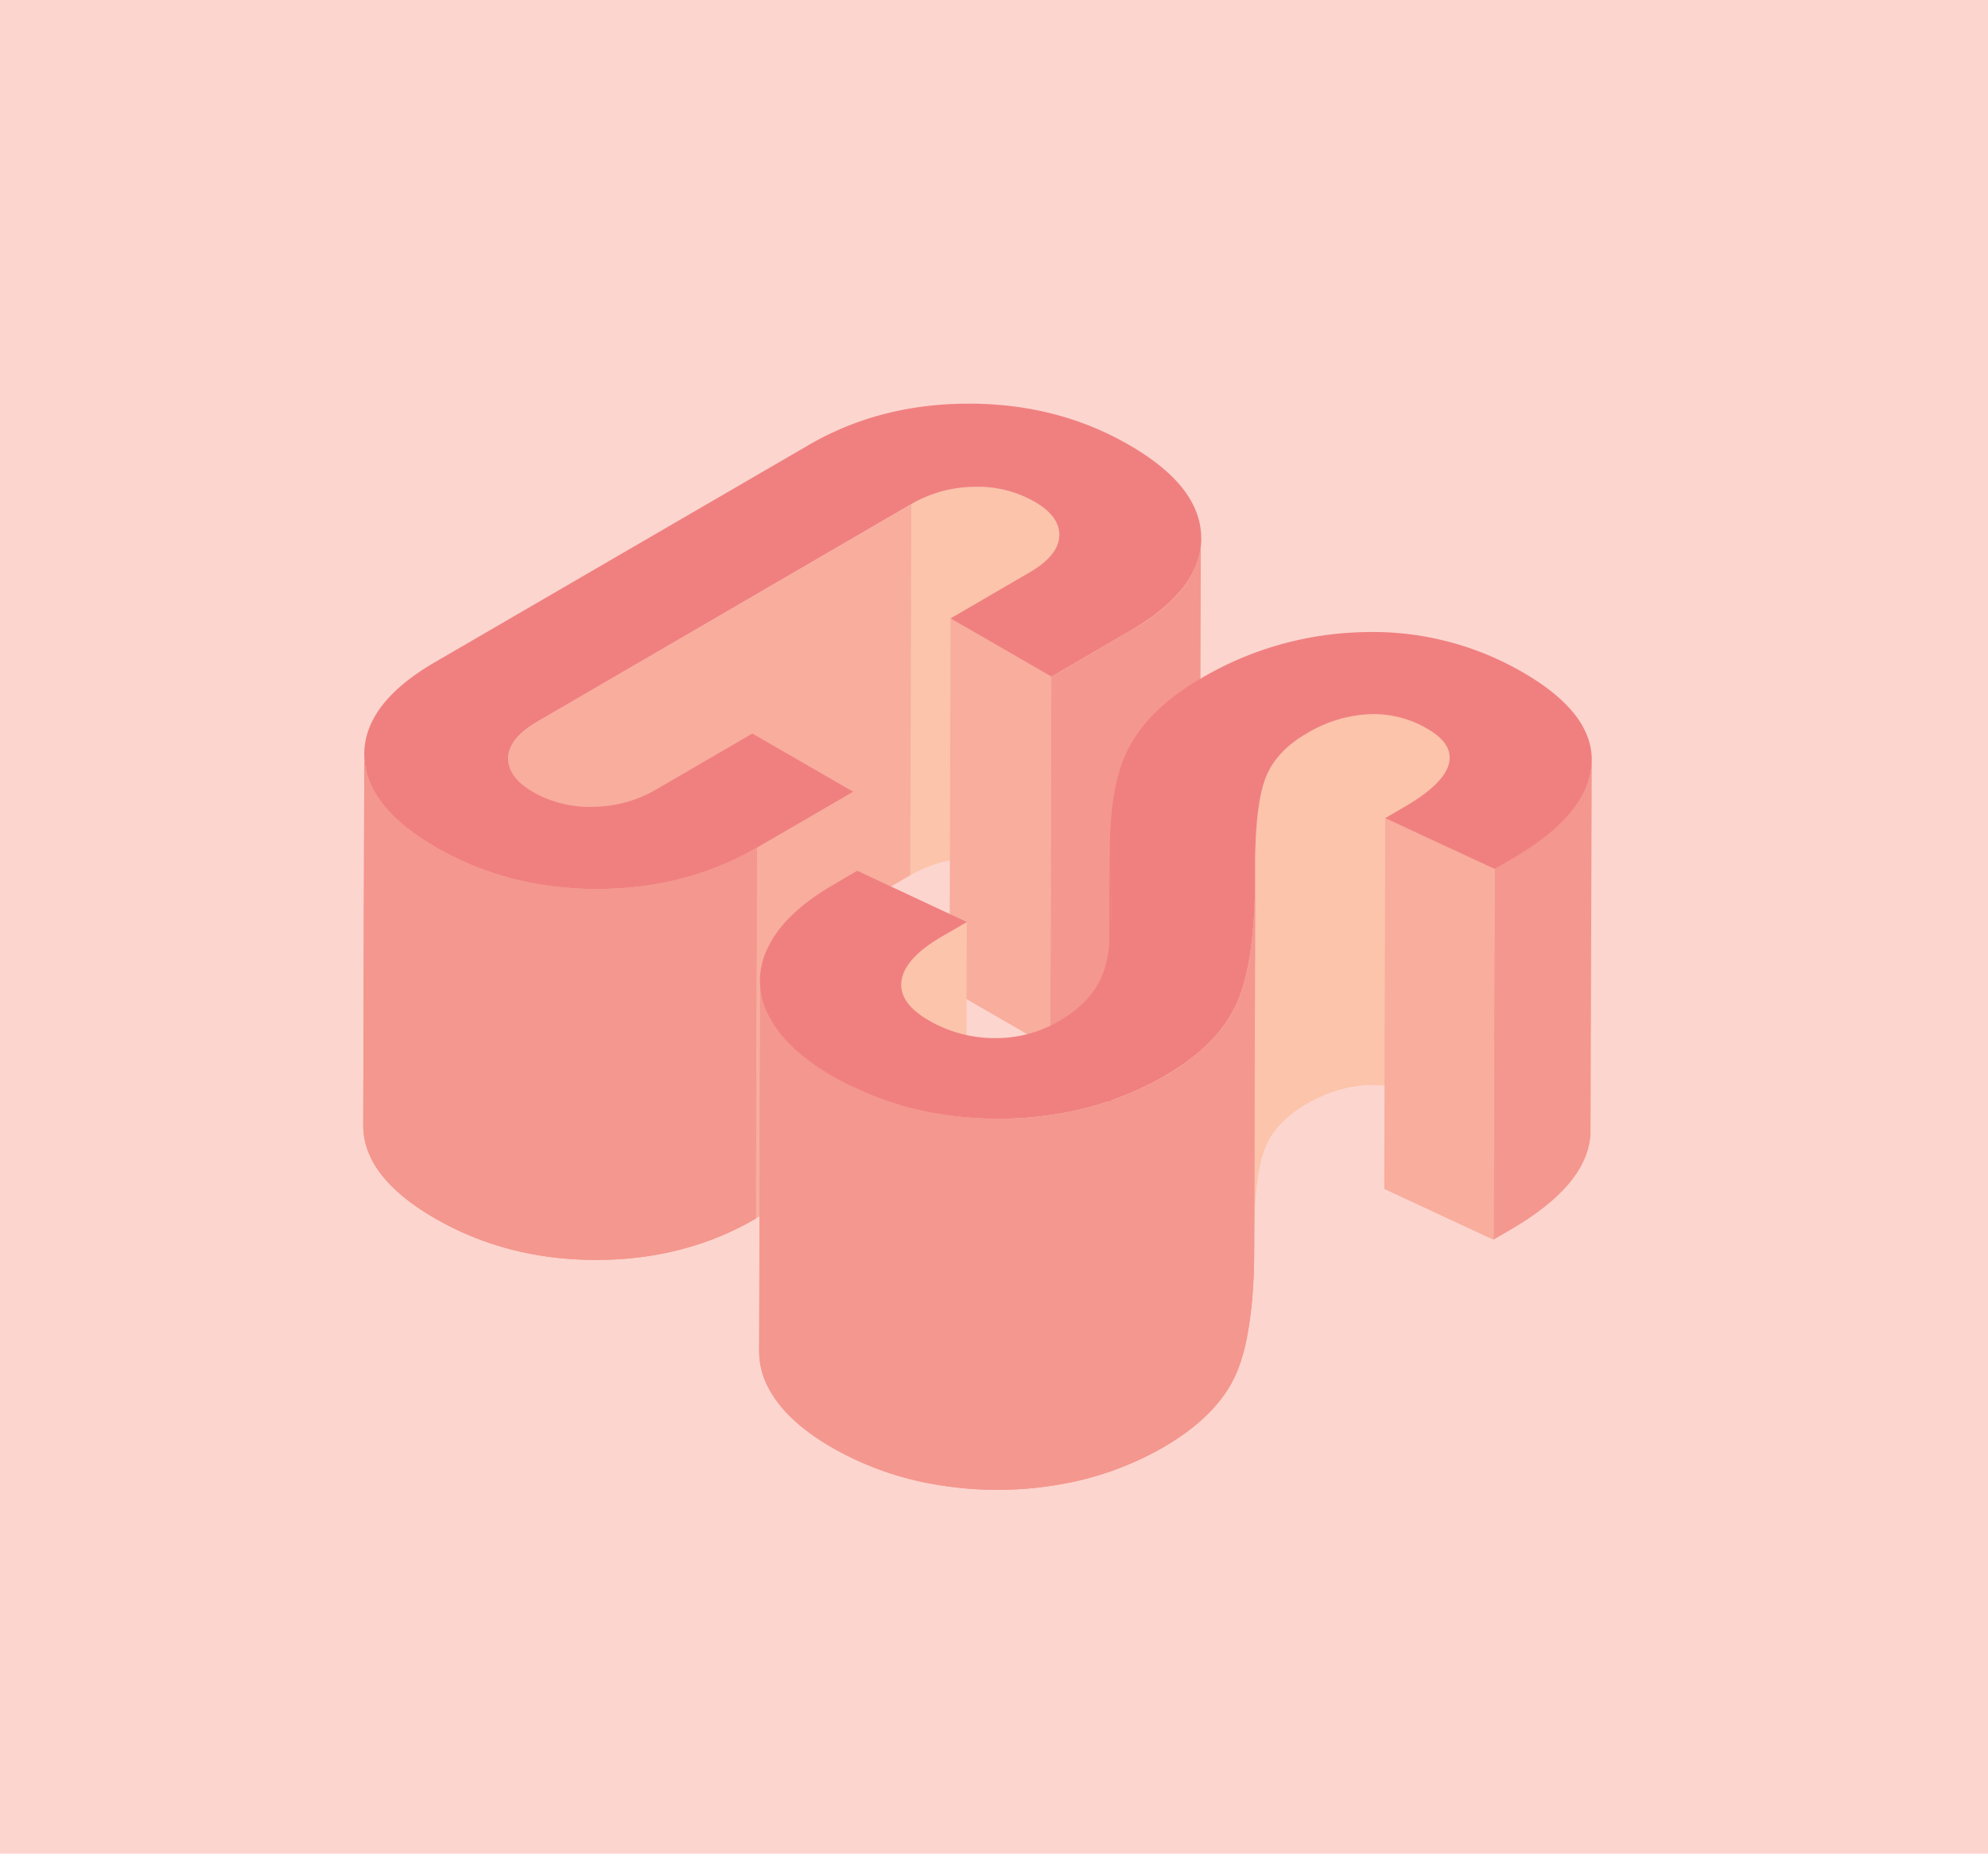 <svg xmlns="http://www.w3.org/2000/svg" xmlns:xlink="http://www.w3.org/1999/xlink" viewBox="0 0 561.97 524.1"><defs><style>.cls-1{fill:#fbc4ab;}.cls-2{fill:#f4978e;}.cls-3{fill:#f08080;}.cls-4{fill:#fcd5ce;}.cls-5{isolation:isolate;}.cls-6{clip-path:url(#clip-path);}.cls-7{fill:#f8ad9d;}.cls-8{clip-path:url(#clip-path-2);}.cls-9{clip-path:url(#clip-path-3);}.cls-10{clip-path:url(#clip-path-4);}.cls-11{clip-path:url(#clip-path-5);}.cls-12{clip-path:url(#clip-path-6);}</style><clipPath id="clip-path" transform="translate(26.32 12.05)"><path class="cls-1" d="M273.12,139.21l-.29,104.89q0-5.34-7.15-9.47a32.22,32.22,0,0,0-17-4.11,35.91,35.91,0,0,0-17.72,4.9l.3-104.89A35.88,35.88,0,0,1,249,125.64a32.22,32.22,0,0,1,17,4.11C270.76,132.51,273.13,135.66,273.12,139.21Z"/></clipPath><clipPath id="clip-path-2" transform="translate(26.32 12.05)"><path class="cls-2" d="M187.64,227.62l-.3,104.88q-20.15,11.72-45.26,11.69t-45.36-11.7q-20.28-11.7-20.36-26.24l.3-104.88q.09,14.55,20.35,26.24t45.37,11.7Q167.51,239.31,187.64,227.62Z"/></clipPath><clipPath id="clip-path-3" transform="translate(26.32 12.05)"><path class="cls-1" d="M383.48,202.14,383.18,307q0-4.53-6.33-8.2a30,30,0,0,0-16.4-4.11,37.89,37.89,0,0,0-17.72,5.54c-6,3.48-9.92,7.86-11.8,13.19q-2.69,7.57-2.72,24.15l.3-104.88c0-11.06.92-19.1,2.72-24.16,1.87-5.32,5.82-9.71,11.8-13.18a37.66,37.66,0,0,1,17.71-5.54,30,30,0,0,1,16.4,4.1C381.38,196.38,383.48,199.12,383.48,202.14Z"/></clipPath><clipPath id="clip-path-4" transform="translate(26.32 12.05)"><path class="cls-3" d="M287.79,245.38l-.3,104.89q0-3.7-.2-8-.24-4.59-.22-8.75l.3-104.88c0,2.77.06,5.69.22,8.74Q287.8,241.69,287.79,245.38Z"/></clipPath><clipPath id="clip-path-5" transform="translate(26.32 12.05)"><path class="cls-1" d="M228.11,371.3l.29-104.88a8.78,8.78,0,0,1,.12-1.34c.69-4.21,4.5-8.33,11.39-12.33l-.29,104.88q-10.35,6-11.4,12.33A8.75,8.75,0,0,0,228.11,371.3Z"/></clipPath><clipPath id="clip-path-6" transform="translate(26.32 12.05)"><path class="cls-2" d="M328.51,236.5l-.29,104.88q-.08,23.21-5,34.75-5.14,12-20.64,21a88.59,88.59,0,0,1-30.09,10.66,101.65,101.65,0,0,1-33.16.09A88.38,88.38,0,0,1,209,397.31c-9.14-5.27-15.25-11.12-18.4-17.54a21.91,21.91,0,0,1-2.32-9.64l.3-104.88a21.83,21.83,0,0,0,2.32,9.63c3.15,6.43,9.26,12.28,18.4,17.55A88.38,88.38,0,0,0,239.65,303a101.65,101.65,0,0,0,33.16-.09,88.59,88.59,0,0,0,30.09-10.66q15.51-9,20.64-21Q328.46,259.72,328.51,236.5Z"/></clipPath></defs><g id="Layer_2" data-name="Layer 2"><rect class="cls-4" width="561.97" height="524.1"/><g class="cls-5"><path class="cls-1" d="M273.12,139.21l-.29,104.89q0-5.34-7.15-9.47a32.22,32.22,0,0,0-17-4.11,35.91,35.91,0,0,0-17.72,4.9l.3-104.89A35.88,35.88,0,0,1,249,125.64a32.22,32.22,0,0,1,17,4.11C270.76,132.51,273.13,135.66,273.12,139.21Z" transform="translate(26.32 12.05)"/><g class="cls-6"><g class="cls-5"><path class="cls-1" d="M273.12,139.21l-.29,104.89q0-5.34-7.15-9.47a30.5,30.5,0,0,0-3.95-1.9L262,127.85a28.8,28.8,0,0,1,4,1.9c4.78,2.76,7.15,5.91,7.14,9.46" transform="translate(26.32 12.05)"/><path class="cls-1" d="M262,127.85l-.29,104.88c-.91-.36-1.84-.67-2.79-.95l.29-104.88c.95.27,1.88.59,2.79.95" transform="translate(26.32 12.05)"/><path class="cls-1" d="M259.23,126.9l-.29,104.88c-.74-.21-1.5-.39-2.26-.55L257,126.35c.77.16,1.52.34,2.26.55" transform="translate(26.32 12.05)"/><path class="cls-1" d="M257,126.35l-.29,104.88c-.69-.14-1.38-.26-2.08-.36L254.9,126q1,.15,2.07.36" transform="translate(26.32 12.05)"/><path class="cls-1" d="M254.9,126l-.3,104.88c-.67-.1-1.35-.17-2-.23l.3-104.88c.69.06,1.38.13,2.05.23" transform="translate(26.32 12.05)"/><path class="cls-1" d="M252.85,125.76l-.3,104.88c-.7-.06-1.42-.1-2.15-.11l.3-104.89c.73,0,1.44.06,2.15.12" transform="translate(26.32 12.05)"/><path class="cls-1" d="M250.7,125.64l-.3,104.89c-.55,0-1.11,0-1.67,0l-.68,0,.3-104.89H249c.56,0,1.12,0,1.67,0" transform="translate(26.32 12.05)"/><path class="cls-1" d="M248.35,125.65l-.3,104.89c-.83,0-1.66.08-2.48.16l.3-104.88c.82-.08,1.64-.14,2.48-.17" transform="translate(26.32 12.05)"/><path class="cls-1" d="M245.87,125.82l-.3,104.88c-1,.1-1.93.23-2.89.4l.3-104.88c1-.17,1.92-.3,2.89-.4" transform="translate(26.32 12.05)"/><path class="cls-1" d="M243,126.22l-.3,104.88a35.91,35.91,0,0,0-4.57,1.14l.3-104.88a35.49,35.49,0,0,1,4.57-1.14" transform="translate(26.32 12.05)"/><path class="cls-1" d="M238.41,127.36l-.3,104.88a36,36,0,0,0-7.1,3.18l.3-104.89a36.53,36.53,0,0,1,7.1-3.17" transform="translate(26.32 12.05)"/></g></g></g><polygon class="cls-7" points="297.2 191.29 296.91 296.17 268.42 279.73 268.72 174.85 297.2 191.29"/><path class="cls-2" d="M313.19,141.31c0,.28,0,.55-.06.82s-.07.63-.12.94-.07.54-.12.81-.14.64-.21,1l-.18.72c-.09.34-.2.67-.31,1s-.15.46-.23.69-.26.64-.39,1-.2.48-.31.72-.33.66-.5,1-.22.45-.34.68-.26.41-.39.62c-.22.37-.44.74-.68,1.11s-.33.46-.49.7-.48.67-.74,1-.73.92-1.12,1.38l-.23.25c-.36.41-.74.82-1.13,1.23-.11.1-.21.21-.31.32q-.68.67-1.41,1.35c-.62.57-1.27,1.14-1.95,1.7l-.26.21c-.61.49-1.23,1-1.89,1.46-.25.19-.52.37-.78.56-.51.36-1,.73-1.55,1.09l-1,.63c-.52.33-1,.67-1.58,1l-1.75,1.05L293.06,218l.14-51.68-22.32,13-.3,104.89,22.33-13h0c.42-.24.83-.48,1.23-.73l.51-.32c.54-.33,1.06-.67,1.58-1l1-.63c.53-.36,1.05-.72,1.56-1.09l.77-.56c.66-.48,1.29-1,1.9-1.47l.25-.2c.68-.56,1.33-1.13,1.95-1.7l.11-.09c.45-.42.88-.84,1.3-1.26l.31-.32c.39-.41.77-.81,1.13-1.22.08-.09.16-.17.23-.26.35-.4.68-.8,1-1.2l.12-.17c.26-.34.5-.67.74-1s.34-.47.49-.7.46-.73.68-1.1c.12-.19.24-.37.35-.56a.25.25,0,0,1,0-.07l.35-.67c.17-.33.34-.66.5-1s.2-.48.3-.72.24-.54.34-.81a.88.88,0,0,0,.05-.15c.09-.23.16-.46.23-.69s.22-.66.31-1,.12-.49.18-.73.12-.46.16-.69,0-.19,0-.28c.05-.27.09-.54.13-.8s.08-.63.11-1,.05-.54.06-.81,0-.39,0-.58,0-.48,0-.72l.3-104.88C313.24,140.45,313.21,140.88,313.19,141.31Z" transform="translate(26.32 12.05)"/><path class="cls-7" d="M125.74,191.88l-.55.33c-.17.1-.3.2-.46.3-.5.32-1,.63-1.43,1l-.66.49c-.43.33-.83.66-1.21,1-.11.1-.26.2-.37.31a1.36,1.36,0,0,0-.12.12,17.54,17.54,0,0,0-1.46,1.57l-.07.07-.28.42c-.2.29-.41.57-.58.86l-.1.15c-.1.18-.16.36-.25.54s-.21.4-.29.61l-.07.14c-.07.21-.12.43-.18.64s-.11.34-.15.52a.54.54,0,0,1,0,.1,9.33,9.33,0,0,0-.14,1.17v.12a1.48,1.48,0,0,0,0,.21L117,307.38v-.33a7.89,7.89,0,0,1,.18-1.28c0-.17.1-.35.14-.52a7.92,7.92,0,0,1,.26-.78c.08-.2.18-.41.28-.61s.22-.46.35-.68.38-.58.58-.87.23-.33.36-.49a16,16,0,0,1,1.45-1.57l.5-.43c.37-.33.77-.66,1.2-1,.21-.17.44-.33.67-.5.45-.32.92-.63,1.42-.94.34-.21.65-.43,1-.63L231,235.42l.3-104.89Z" transform="translate(26.32 12.05)"/><polygon class="cls-7" points="241.18 223.85 240.88 328.73 213.66 344.55 213.96 239.67 241.18 223.85"/><path class="cls-3" d="M292.89,113.78q20.26,11.7,20.35,26.24t-20,26.25l-22.32,13L242.4,162.8l22.32-13c5.43-3.16,8.23-6.6,8.4-10.28s-2.21-7-7.14-9.8a32.22,32.22,0,0,0-17-4.11,35.88,35.88,0,0,0-17.72,4.89L125.74,191.88c-5.43,3.16-8.24,6.6-8.4,10.28s2.23,7,7.16,9.81a32.05,32.05,0,0,0,16.93,4.1,35.91,35.91,0,0,0,17.72-4.89l27.22-15.82,28.48,16.44-27.21,15.82q-20.14,11.7-45.26,11.69T97,227.61q-20.26-11.7-20.35-26.24t20.06-26.24l105.57-61.35q20.1-11.69,45.23-11.7T292.89,113.78Z" transform="translate(26.32 12.05)"/><g class="cls-5"><path class="cls-2" d="M187.64,227.62l-.3,104.88q-20.15,11.72-45.26,11.69t-45.36-11.7q-20.28-11.7-20.36-26.24l.3-104.88q.09,14.55,20.35,26.24t45.37,11.7Q167.51,239.31,187.64,227.62Z" transform="translate(26.32 12.05)"/><g class="cls-8"><g class="cls-5"><path class="cls-2" d="M187.64,227.62l-.3,104.88a84.2,84.2,0,0,1-16.61,7.4L171,235a84.25,84.25,0,0,0,16.62-7.39" transform="translate(26.32 12.05)"/><path class="cls-2" d="M171,235l-.29,104.89a88.26,88.26,0,0,1-11.21,2.78l.3-104.88A86.07,86.07,0,0,0,171,235" transform="translate(26.32 12.05)"/><path class="cls-2" d="M159.82,237.8l-.3,104.88q-3.61.66-7.36,1l.3-104.89c2.49-.24,4.95-.59,7.36-1" transform="translate(26.32 12.05)"/><path class="cls-2" d="M152.46,238.82l-.3,104.89q-3.19.32-6.48.42l.3-104.88c2.19-.07,4.35-.22,6.48-.43" transform="translate(26.32 12.05)"/><path class="cls-2" d="M146,239.25l-.3,104.88q-1.78.06-3.6.06c-.89,0-1.77,0-2.65,0l.29-104.88c.89,0,1.77,0,2.66,0q1.81,0,3.6-.06" transform="translate(26.32 12.05)"/><path class="cls-2" d="M139.72,239.28l-.29,104.88q-2.93-.07-5.79-.31l.3-104.88q2.85.24,5.78.31" transform="translate(26.32 12.05)"/><path class="cls-2" d="M133.94,239l-.3,104.88q-2.82-.23-5.58-.62l.3-104.88q2.76.39,5.58.62" transform="translate(26.32 12.05)"/><path class="cls-2" d="M128.36,238.35l-.3,104.88q-2.88-.41-5.69-1l.29-104.88q2.82.58,5.7,1" transform="translate(26.32 12.05)"/><path class="cls-2" d="M122.66,237.36l-.29,104.88q-3.2-.66-6.28-1.54l.3-104.88c2.06.58,4.15,1.1,6.27,1.54" transform="translate(26.32 12.05)"/><path class="cls-2" d="M116.39,235.82l-.3,104.88q-4-1.15-7.92-2.68l.3-104.88q3.89,1.53,7.92,2.68" transform="translate(26.32 12.05)"/><path class="cls-2" d="M108.47,233.14,108.17,338a84.33,84.33,0,0,1-11.45-5.53q-20.28-11.7-20.36-26.24l.3-104.88q.09,14.55,20.35,26.24a86.24,86.24,0,0,0,11.46,5.53" transform="translate(26.32 12.05)"/></g></g></g><g class="cls-5"><path class="cls-1" d="M383.48,202.14,383.18,307q0-4.53-6.33-8.2a30,30,0,0,0-16.4-4.11,37.89,37.89,0,0,0-17.72,5.54c-6,3.48-9.92,7.86-11.8,13.19q-2.69,7.57-2.72,24.15l.3-104.88c0-11.06.92-19.1,2.72-24.16,1.87-5.32,5.82-9.71,11.8-13.18a37.66,37.66,0,0,1,17.71-5.54,30,30,0,0,1,16.4,4.1C381.38,196.38,383.48,199.12,383.48,202.14Z" transform="translate(26.32 12.05)"/><g class="cls-9"><g class="cls-5"><path class="cls-1" d="M383.48,202.14,383.18,307q0-4.53-6.33-8.2a31.31,31.31,0,0,0-4.25-2.06l.3-104.88a31.75,31.75,0,0,1,4.24,2.05c4.24,2.45,6.34,5.19,6.34,8.21" transform="translate(26.32 12.05)"/><path class="cls-1" d="M372.9,191.88l-.3,104.88a28,28,0,0,0-2.76-.93l.3-104.89c.93.27,1.85.58,2.76.94" transform="translate(26.32 12.05)"/><path class="cls-1" d="M370.14,190.94l-.3,104.89c-.69-.2-1.39-.37-2.1-.52l.3-104.88c.7.14,1.4.32,2.1.51" transform="translate(26.32 12.05)"/><path class="cls-1" d="M368,190.43l-.3,104.88c-.61-.12-1.22-.23-1.84-.32l.3-104.88c.62.09,1.23.19,1.84.32" transform="translate(26.32 12.05)"/><path class="cls-1" d="M366.2,190.11,365.9,295c-.58-.08-1.16-.15-1.74-.19l.3-104.89c.58.05,1.16.12,1.74.2" transform="translate(26.32 12.05)"/><path class="cls-1" d="M364.46,189.91l-.3,104.89c-.58-.05-1.17-.08-1.75-.1l.29-104.88c.59,0,1.17.05,1.76.09" transform="translate(26.32 12.05)"/><path class="cls-1" d="M362.7,189.82l-.29,104.88c-.62,0-1.25,0-1.88,0l.3-104.88c.63,0,1.25,0,1.87,0" transform="translate(26.32 12.05)"/><path class="cls-1" d="M360.83,189.83l-.3,104.88h-.08c-.67,0-1.35.07-2,.14l.3-104.88c.67-.07,1.34-.12,2-.14h.09" transform="translate(26.32 12.05)"/><path class="cls-1" d="M358.73,190l-.3,104.88c-.85.08-1.69.2-2.54.36l.29-104.89c.85-.15,1.7-.27,2.55-.35" transform="translate(26.32 12.05)"/><path class="cls-1" d="M356.18,190.32l-.29,104.89a32.69,32.69,0,0,0-4.51,1.13l.3-104.89a36.13,36.13,0,0,1,4.5-1.13" transform="translate(26.32 12.05)"/><path class="cls-1" d="M351.68,191.45l-.3,104.89a44.2,44.2,0,0,0-8.65,3.91l-.59.35.3-104.88.59-.35a44.26,44.26,0,0,1,8.65-3.92" transform="translate(26.32 12.05)"/><path class="cls-1" d="M342.44,195.72l-.3,104.88a31.74,31.74,0,0,0-5.17,3.85l.3-104.89a31.85,31.85,0,0,1,5.17-3.84" transform="translate(26.32 12.05)"/><path class="cls-1" d="M337.27,199.56,337,304.45a24.59,24.59,0,0,0-2.66,2.87l.3-104.88a24.6,24.6,0,0,1,2.66-2.88" transform="translate(26.32 12.05)"/><path class="cls-1" d="M334.61,202.44l-.3,104.88a21.62,21.62,0,0,0-1.86,2.77l.3-104.88a21.62,21.62,0,0,1,1.86-2.77" transform="translate(26.32 12.05)"/><path class="cls-1" d="M332.75,205.21l-.3,104.88a21.34,21.34,0,0,0-1.37,3l.3-104.89a20.62,20.62,0,0,1,1.37-2.94" transform="translate(26.32 12.05)"/><path class="cls-1" d="M331.38,208.15,331.08,313l-.15.4a32.33,32.33,0,0,0-1.22,4.58L330,213.14a33.83,33.83,0,0,1,1.23-4.59l.15-.4" transform="translate(26.32 12.05)"/><path class="cls-1" d="M330,213.14,329.71,318a89.65,89.65,0,0,0-1.42,14.71l.29-104.88A91.79,91.79,0,0,1,330,213.14" transform="translate(26.32 12.05)"/><path class="cls-1" d="M328.58,227.85l-.29,104.88c-.05,1.55-.08,3.17-.08,4.86l.3-104.88c0-1.69,0-3.31.07-4.86" transform="translate(26.32 12.05)"/></g></g></g><polygon class="cls-7" points="422.5 245.67 422.2 350.55 391.3 336.16 391.59 231.27 422.5 245.67"/><path class="cls-2" d="M423.64,202.77c0,.43,0,.86-.05,1.29s-.11,1.05-.19,1.58c0,.14,0,.29-.07.43-.06.35-.14.7-.22,1.05l-.18.75c-.09.32-.19.63-.29.95l-.24.73c-.11.31-.24.6-.36.9s-.22.55-.35.83-.29.59-.44.88-.27.54-.42.81-.28.49-.43.73-.43.73-.67,1.09l-.52.75c-.24.35-.49.7-.76,1s-.53.69-.81,1l-.28.34q-.63.75-1.32,1.47l-.31.32c-.38.4-.78.8-1.18,1.19l-.42.4c-.51.48-1,.95-1.57,1.42l-.23.19q-.75.65-1.56,1.29l-.38.31c-.6.47-1.22.94-1.86,1.4l-.38.27c-.57.42-1.16.83-1.77,1.24l-.37.25c-.69.46-1.41.92-2.13,1.38l-.5.31c-.75.46-1.51.92-2.3,1.38l-4.9,2.85-.3,104.88,4.9-2.84,1.53-.91v0h0v0l.77-.48.5-.31c.73-.45,1.44-.91,2.13-1.37l.37-.25c.61-.42,1.2-.83,1.78-1.25l.37-.27c.64-.46,1.26-.93,1.86-1.4l.38-.31c.54-.42,1.06-.85,1.57-1.29l.22-.19c.44-.37.86-.75,1.27-1.13l.3-.29.42-.39c.41-.4.8-.8,1.18-1.19l.31-.32q.69-.74,1.32-1.47c.09-.12.18-.23.28-.34l.56-.69c.09-.11.17-.23.25-.34.27-.35.52-.7.77-1.05l.51-.74c.24-.37.46-.73.68-1.09.1-.18.22-.36.32-.53s.07-.14.11-.2c.15-.27.28-.54.42-.81s.3-.6.43-.89.24-.55.35-.82l.28-.66c0-.08.05-.16.08-.24.09-.25.16-.49.24-.74s.2-.63.29-.95.12-.5.18-.75.1-.38.14-.57.05-.32.08-.48.05-.29.07-.43c.08-.52.15-1,.19-1.58,0-.27,0-.53,0-.8s0-.33,0-.49h0Z" transform="translate(26.32 12.05)"/><g class="cls-5"><path class="cls-3" d="M287.79,245.38l-.3,104.89q0-3.7-.2-8-.24-4.59-.22-8.75l.3-104.88c0,2.77.06,5.69.22,8.74Q287.8,241.69,287.79,245.38Z" transform="translate(26.32 12.05)"/><g class="cls-10"><g class="cls-5"><path class="cls-3" d="M287.79,245.38l-.3,104.89q0-3.7-.2-8-.24-4.59-.22-8.75l.3-104.88c0,2.77.06,5.69.22,8.74q.21,4.28.2,8" transform="translate(26.32 12.05)"/></g></g></g><polygon class="cls-1" points="273.3 260.69 273 365.57 265.94 369.68 266.24 264.79 273.3 260.69"/><g class="cls-5"><path class="cls-1" d="M228.11,371.3l.29-104.88a8.78,8.78,0,0,1,.12-1.34c.69-4.21,4.5-8.33,11.39-12.33l-.29,104.88q-10.35,6-11.4,12.33A8.75,8.75,0,0,0,228.11,371.3Z" transform="translate(26.32 12.05)"/><g class="cls-11"><g class="cls-5"><path class="cls-1" d="M239.91,252.75l-.29,104.88-.86.51.3-104.89c.28-.17.56-.34.85-.5" transform="translate(26.32 12.05)"/><path class="cls-1" d="M239.06,253.25l-.3,104.89a37.2,37.2,0,0,0-5.94,4.35l.3-104.88a36.32,36.32,0,0,1,5.94-4.36" transform="translate(26.32 12.05)"/><path class="cls-1" d="M233.12,257.61l-.3,104.88a20.15,20.15,0,0,0-2.17,2.33l.3-104.88a20.15,20.15,0,0,1,2.17-2.33" transform="translate(26.32 12.05)"/><path class="cls-1" d="M231,259.94l-.3,104.88a14.54,14.54,0,0,0-1.21,1.8l.29-104.88a14.66,14.66,0,0,1,1.22-1.8" transform="translate(26.32 12.05)"/><path class="cls-1" d="M229.73,261.74l-.29,104.88a10.62,10.62,0,0,0-.74,1.57L229,263.3a12.14,12.14,0,0,1,.73-1.56" transform="translate(26.32 12.05)"/><path class="cls-1" d="M229,263.3l-.3,104.89a9,9,0,0,0-.42,1.49l.29-104.89a9.59,9.59,0,0,1,.43-1.49" transform="translate(26.32 12.05)"/><path class="cls-1" d="M228.57,264.79l-.29,104.89-.06.28a8.81,8.81,0,0,0-.11,1.13l.3-104.88a8.81,8.81,0,0,1,.11-1.13c0-.1,0-.19,0-.29" transform="translate(26.32 12.05)"/><path class="cls-1" d="M228.41,266.21l-.3,104.88v.21l.29-104.88c0-.07,0-.14,0-.21" transform="translate(26.32 12.05)"/></g></g></g><path class="cls-2" d="M328.51,236.5l-.29,104.88q-.08,23.21-5,34.75-5.14,12-20.64,21a88.59,88.59,0,0,1-30.09,10.66,101.65,101.65,0,0,1-33.16.09A88.38,88.38,0,0,1,209,397.31c-9.14-5.27-15.25-11.12-18.4-17.54a21.91,21.91,0,0,1-2.32-9.64l.3-104.88a21.83,21.83,0,0,0,2.32,9.63c3.15,6.43,9.26,12.28,18.4,17.55A88.38,88.38,0,0,0,239.65,303a101.65,101.65,0,0,0,33.16-.09,88.59,88.59,0,0,0,30.09-10.66q15.51-9,20.64-21Q328.46,259.72,328.51,236.5Z" transform="translate(26.32 12.05)"/><g class="cls-12"><g class="cls-5"><path class="cls-2" d="M328.51,236.5l-.29,104.88c0,1.84,0,3.61-.09,5.34l.3-104.88c.05-1.73.08-3.51.08-5.34" transform="translate(26.32 12.05)"/><path class="cls-2" d="M328.43,241.84l-.3,104.88a119,119,0,0,1-2,19.54l.3-104.88a119,119,0,0,0,2-19.54" transform="translate(26.32 12.05)"/><path class="cls-2" d="M326.46,261.38l-.3,104.88a54.83,54.83,0,0,1-2.3,8.33l.29-104.88a55.11,55.11,0,0,0,2.31-8.33" transform="translate(26.32 12.05)"/><path class="cls-2" d="M324.15,269.71l-.29,104.88c-.2.53-.41,1-.62,1.54a34.16,34.16,0,0,1-1.59,3.21l.3-104.88a35.58,35.58,0,0,0,1.59-3.22c.21-.49.41-1,.61-1.53" transform="translate(26.32 12.05)"/><path class="cls-2" d="M322,274.46l-.3,104.88a36,36,0,0,1-3.08,4.58l.3-104.88a37.07,37.07,0,0,0,3.08-4.58" transform="translate(26.32 12.05)"/><path class="cls-2" d="M318.87,279l-.3,104.88a43.51,43.51,0,0,1-4.71,5.08l.3-104.88a45.31,45.31,0,0,0,4.71-5.08" transform="translate(26.32 12.05)"/><path class="cls-2" d="M314.16,284.12,313.86,389a61.88,61.88,0,0,1-10,7.43l.3-104.88a62.32,62.32,0,0,0,10-7.43" transform="translate(26.32 12.05)"/><path class="cls-2" d="M304.13,291.55l-.3,104.88-1.23.73a84.74,84.74,0,0,1-16.83,7.46l.3-104.88a85.9,85.9,0,0,0,16.83-7.46l1.23-.73" transform="translate(26.32 12.05)"/><path class="cls-2" d="M286.07,299.74l-.3,104.88a95,95,0,0,1-12,3l.3-104.89a93.3,93.3,0,0,0,12-3" transform="translate(26.32 12.05)"/><path class="cls-2" d="M274,302.72l-.3,104.89-1.22.21c-2.28.38-4.57.69-6.85.91l.3-104.88c2.28-.22,4.57-.53,6.85-.91l1.22-.22" transform="translate(26.32 12.05)"/><path class="cls-2" d="M266,303.85l-.3,104.88q-3.27.33-6.54.44l.3-104.88c2.18-.08,4.36-.22,6.54-.44" transform="translate(26.32 12.05)"/><path class="cls-2" d="M259.42,304.29l-.3,104.88q-3,.1-6,0l.3-104.89c2,.05,4,0,6,0" transform="translate(26.32 12.05)"/><path class="cls-2" d="M253.46,304.31l-.3,104.89q-2.91-.07-5.84-.32l.3-104.88c1.95.16,3.9.27,5.84.31" transform="translate(26.32 12.05)"/><path class="cls-2" d="M247.62,304l-.3,104.88q-3-.24-6.07-.68l.3-104.88c2,.29,4,.51,6.07.68" transform="translate(26.32 12.05)"/><path class="cls-2" d="M241.55,303.32l-.3,104.88c-.63-.09-1.27-.18-1.9-.29-1.42-.23-2.83-.49-4.22-.77l.3-104.89c1.39.29,2.79.55,4.22.78l1.9.29" transform="translate(26.32 12.05)"/><path class="cls-2" d="M235.43,302.25l-.3,104.89c-2.28-.48-4.52-1-6.72-1.65l.3-104.88q3.28.93,6.72,1.64" transform="translate(26.32 12.05)"/><path class="cls-2" d="M228.71,300.61l-.3,104.88a85,85,0,0,1-8.16-2.76l.3-104.88q4,1.56,8.16,2.76" transform="translate(26.32 12.05)"/><path class="cls-2" d="M220.55,297.85l-.3,104.88A82.74,82.74,0,0,1,209,397.31c-9.14-5.27-15.25-11.12-18.4-17.54a21.91,21.91,0,0,1-2.32-9.64l.3-104.88a21.83,21.83,0,0,0,2.32,9.63c3.15,6.43,9.26,12.28,18.4,17.55a83.94,83.94,0,0,0,11.26,5.42" transform="translate(26.32 12.05)"/></g></g><path class="cls-3" d="M404.07,178q20.52,11.85,19.52,26.09t-22.51,26.71l-4.9,2.85-30.91-14.39,5.43-3.16q10.89-6.33,12.5-12c1.06-3.78-.94-7.16-6.06-10.12a30,30,0,0,0-16.4-4.1A37.66,37.66,0,0,0,343,195.37c-6,3.47-9.93,7.86-11.8,13.18s-2.79,14-2.72,26q.14,24.65-5,36.67t-20.64,21a88.59,88.59,0,0,1-30.09,10.66,101.65,101.65,0,0,1-33.16.09,88.38,88.38,0,0,1-30.36-10.6c-9.14-5.27-15.25-11.12-18.4-17.55a20.79,20.79,0,0,1,.06-19.21c3.11-6.37,9.24-12.2,18.3-17.46l6.82-4L247,248.64l-7.06,4.11c-6.89,4-10.7,8.12-11.39,12.33s1.85,8,7.7,11.39a37,37,0,0,0,18.45,5,35.38,35.38,0,0,0,18.4-4.84c6.16-3.58,10.29-8,12.33-13.35s2.79-13.94,2.19-25.85c-.81-16,.59-28.11,4.29-36.28s10.79-15.31,21.32-21.42a94.21,94.21,0,0,1,45.9-13.05A84.48,84.48,0,0,1,404.07,178Z" transform="translate(26.32 12.05)"/></g></svg>